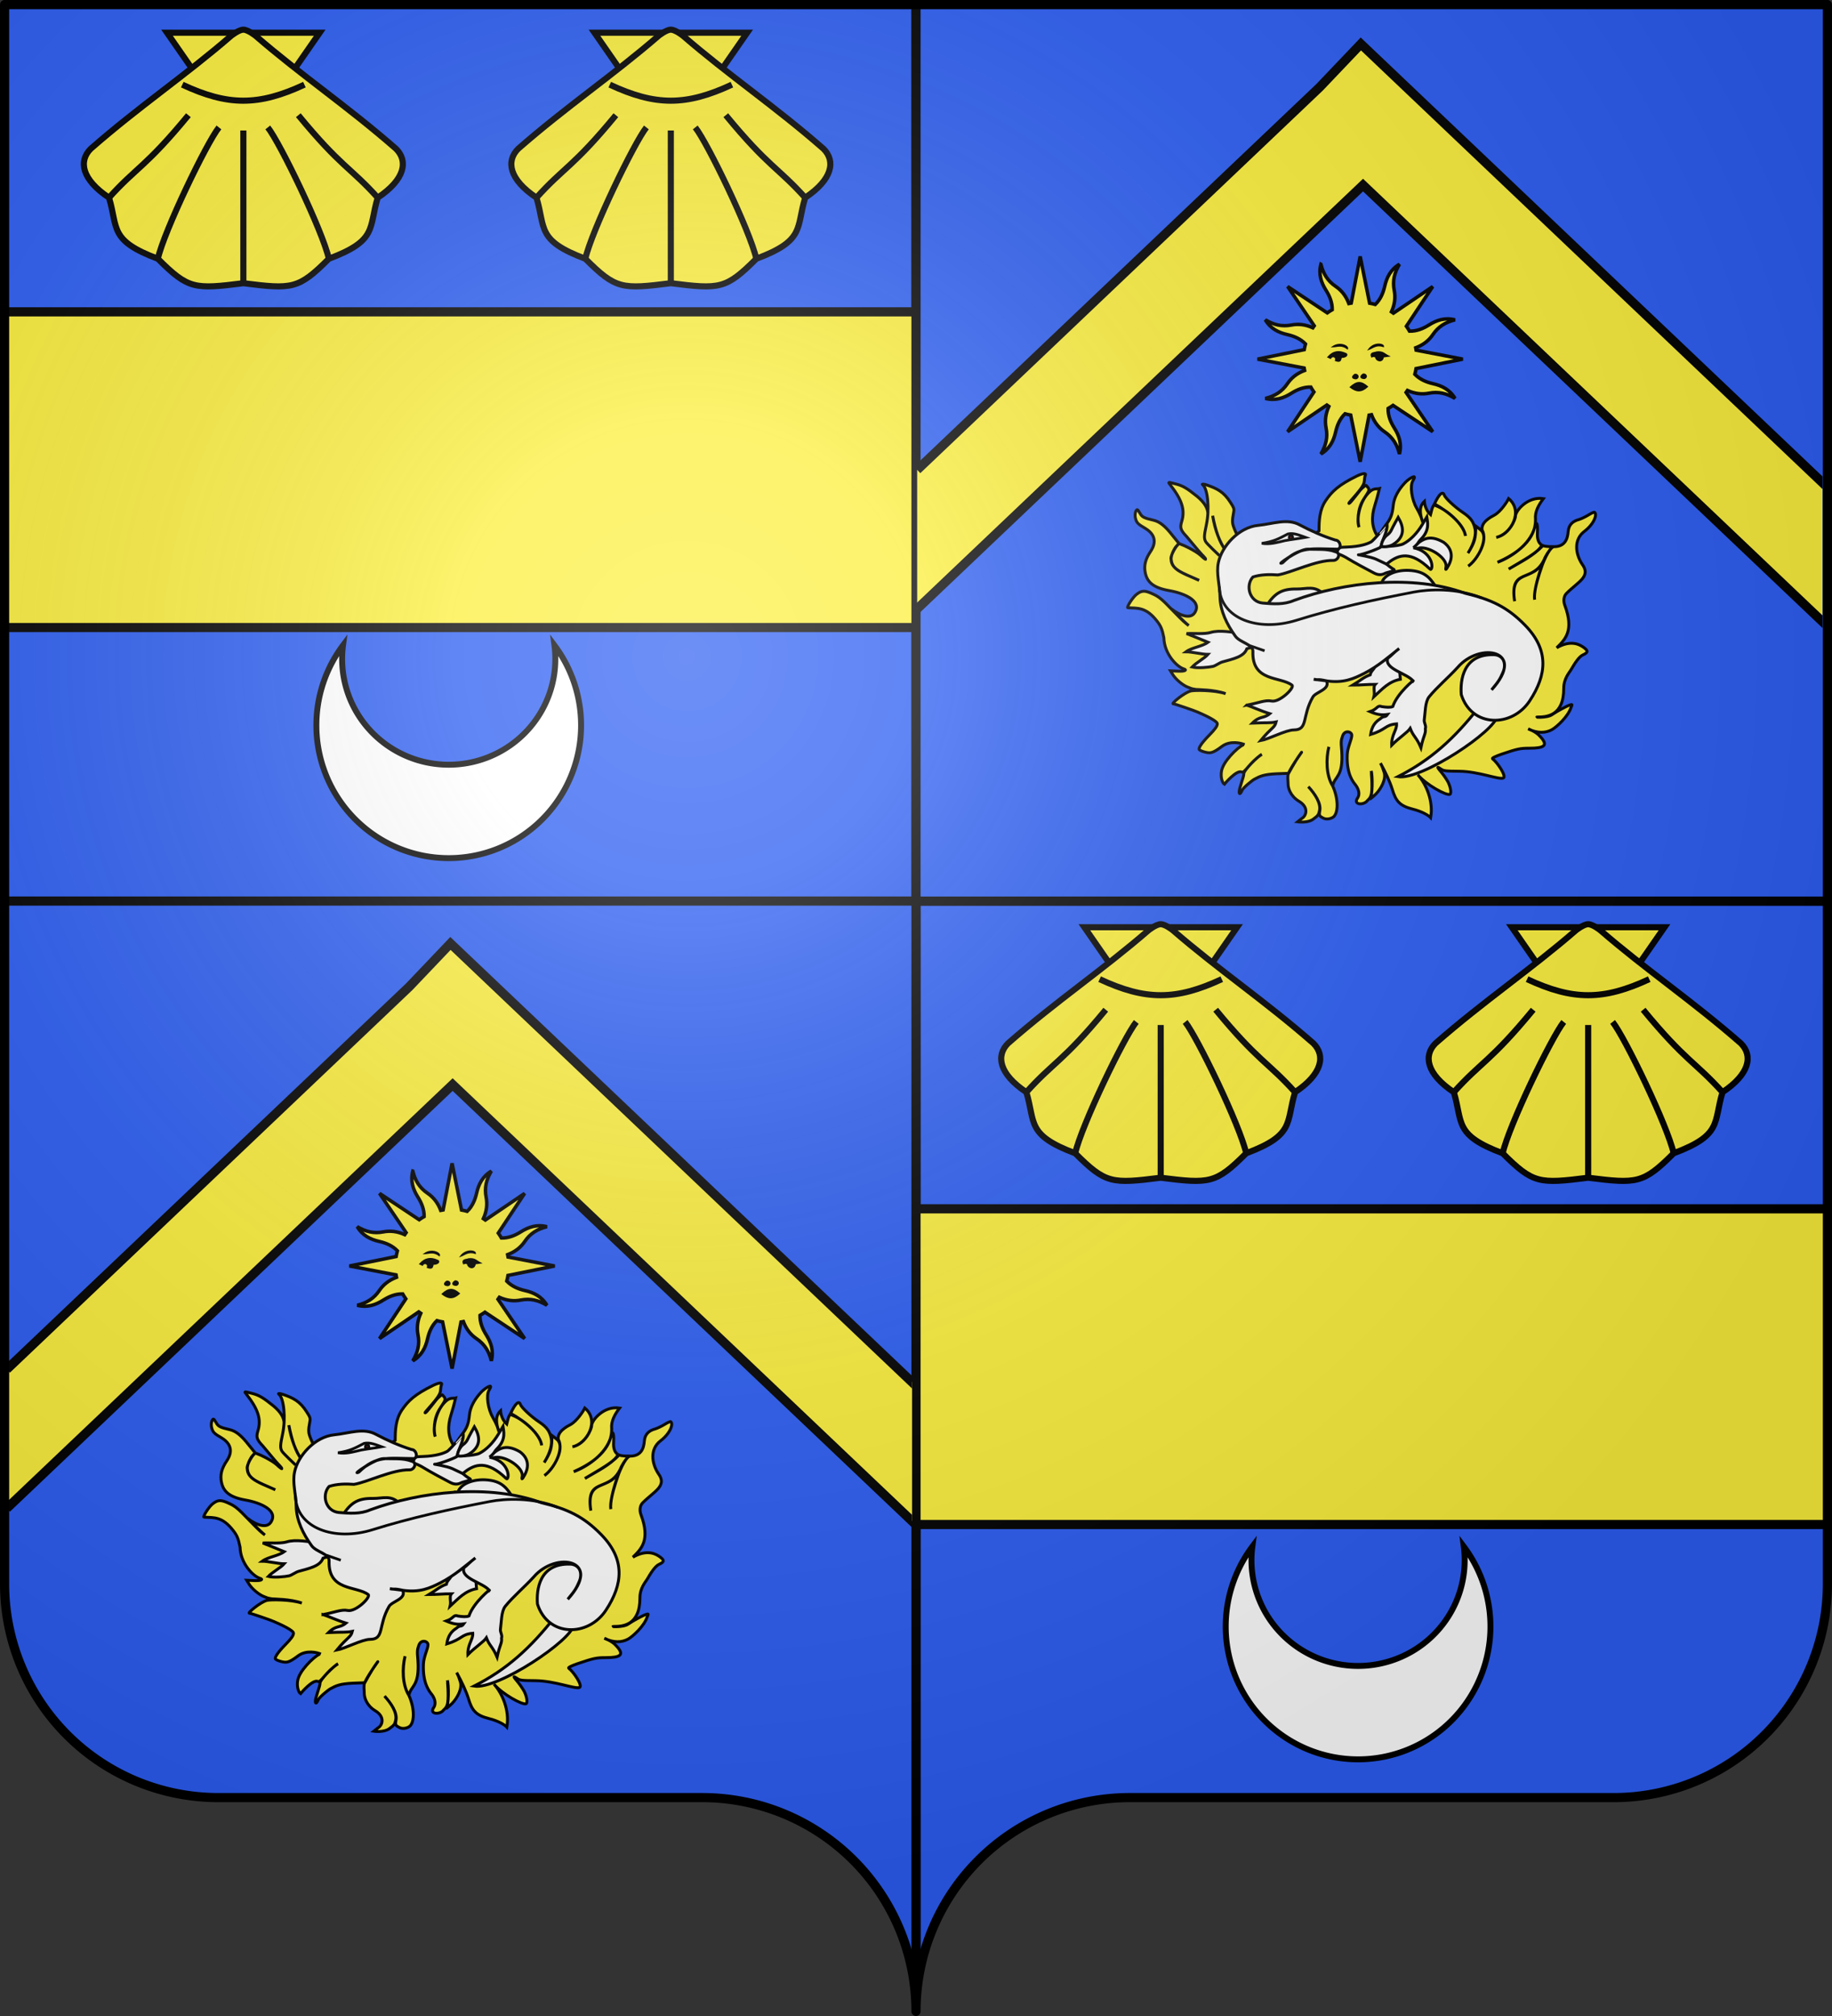 <?xml version="1.0" encoding="UTF-8" standalone="no"?>
<svg
   xmlns:dc="http://purl.org/dc/elements/1.1/"
   xmlns:cc="http://creativecommons.org/ns#"
   xmlns:rdf="http://www.w3.org/1999/02/22-rdf-syntax-ns#"
   xmlns:svg="http://www.w3.org/2000/svg"
   xmlns="http://www.w3.org/2000/svg"
   xmlns:xlink="http://www.w3.org/1999/xlink"
   xmlns:sodipodi="http://sodipodi.sourceforge.net/DTD/sodipodi-0.dtd"
   xmlns:inkscape="http://www.inkscape.org/namespaces/inkscape"
   width="600"
   height="660"
   viewBox="-300 -295 600 660"
   id="svg2"
   version="1.1"
   inkscape:version="0.48.4 r9939"
   sodipodi:docname="Blason_%C3%89cartel%C3%A9_moderne_3D.svg">
  <rect x="-300" y="-295" width="600" height="660" fill="#333333" stroke="none"/>
  <sodipodi:namedview
     pagecolor="#ffffff"
     bordercolor="#666666"
     borderopacity="1"
     objecttolerance="10"
     gridtolerance="10"
     guidetolerance="10"
     inkscape:pageopacity="0"
     inkscape:pageshadow="2"
     inkscape:window-width="1600"
     inkscape:window-height="838"
     id="namedview33"
     showgrid="false"
     inkscape:zoom="0.50568849"
     inkscape:cx="251.21252"
     inkscape:cy="249.59425"
     inkscape:window-x="-8"
     inkscape:window-y="-8"
     inkscape:window-maximized="1"
     inkscape:current-layer="layer4" />
  <defs
     id="defs4">
    <radialGradient
       id="Gradient1"
       gradientUnits="userSpaceOnUse"
       cy="-80"
       cx="-75"
       r="405">
      <stop
         stop-color="#fff"
         stop-opacity=".31"
         offset="0"
         id="stop7" />
      <stop
         stop-color="#fff"
         stop-opacity=".25"
         offset=".19"
         id="stop9" />
      <stop
         stop-color="#6b6b6b"
         stop-opacity=".125"
         offset=".6"
         id="stop11" />
      <stop
         stop-opacity=".125"
         offset="1"
         id="stop13" />
    </radialGradient>
    <clipPath
       id="shield_cut">
      <path
         id="shield"
         d="M-298.5,-293.5 h597 v517 a70,70 0 0,1 -70,70 h-158.5 a70,70 0 0,0 -70,70 70,70 0 0,0 -70,-70 h-158.5 a70,70 0 0,1 -70,-70z"
         style="stroke-linecap:round;stroke-linejoin:round" />
    </clipPath>
    <clipPath
       clipPathUnits="userSpaceOnUse"
       id="clipPath3273">
      <path
         inkscape:connector-curvature="0"
         inkscape:export-ydpi="144"
         inkscape:export-xdpi="144"
         id="path3275"
         style="fill:none;stroke:#000000;stroke-width:3;stroke-linecap:butt;stroke-linejoin:miter;stroke-miterlimit:4;stroke-opacity:1;stroke-dasharray:none"
         d="m 300,658.5 c 0,0 -298.5,-112.32 -298.5,-397.772 0,-285.452 0,-259.171 0,-259.171 l 597,-0.059 0,259.229 c 0,285.452 -298.5,397.772 -298.5,397.772 z"
         sodipodi:nodetypes="cccccc" />
    </clipPath>
    <clipPath
       clipPathUnits="userSpaceOnUse"
       id="clipPath3273-1">
      <path
         inkscape:connector-curvature="0"
         inkscape:export-ydpi="144"
         inkscape:export-xdpi="144"
         id="path3275-7"
         style="fill:none;stroke:#000000;stroke-width:3;stroke-linecap:butt;stroke-linejoin:miter;stroke-miterlimit:4;stroke-opacity:1;stroke-dasharray:none"
         d="m 300,658.5 c 0,0 -298.5,-112.32 -298.5,-397.772 0,-285.452 0,-259.171 0,-259.171 l 597,-0.059 0,259.229 c 0,285.452 -298.5,397.772 -298.5,397.772 z"
         sodipodi:nodetypes="cccccc" />
    </clipPath>
    <clipPath
       clipPathUnits="userSpaceOnUse"
       id="clipPath3273-1-0">
      <path
         inkscape:connector-curvature="0"
         inkscape:export-ydpi="144"
         inkscape:export-xdpi="144"
         id="path3275-7-9"
         style="fill:none;stroke:#000000;stroke-width:3;stroke-linecap:butt;stroke-linejoin:miter;stroke-miterlimit:4;stroke-opacity:1;stroke-dasharray:none"
         d="m 300,658.5 c 0,0 -298.5,-112.32 -298.5,-397.772 0,-285.452 0,-259.171 0,-259.171 l 597,-0.059 0,259.229 c 0,285.452 -298.5,397.772 -298.5,397.772 z"
         sodipodi:nodetypes="cccccc" />
    </clipPath>
    <clipPath
       clipPathUnits="userSpaceOnUse"
       id="clipPath3273-1-0-4">
      <path
         inkscape:connector-curvature="0"
         inkscape:export-ydpi="144"
         inkscape:export-xdpi="144"
         id="path3275-7-9-8"
         style="fill:none;stroke:#000000;stroke-width:3;stroke-linecap:butt;stroke-linejoin:miter;stroke-miterlimit:4;stroke-opacity:1;stroke-dasharray:none"
         d="m 300,658.5 c 0,0 -298.5,-112.32 -298.5,-397.772 0,-285.452 0,-259.171 0,-259.171 l 597,-0.059 0,259.229 c 0,285.452 -298.5,397.772 -298.5,397.772 z"
         sodipodi:nodetypes="cccccc" />
    </clipPath>
    <clipPath
       clipPathUnits="userSpaceOnUse"
       id="clipPath3273-1-0-2">
      <path
         inkscape:connector-curvature="0"
         inkscape:export-ydpi="144"
         inkscape:export-xdpi="144"
         id="path3275-7-9-1"
         style="fill:none;stroke:#000000;stroke-width:3;stroke-linecap:butt;stroke-linejoin:miter;stroke-miterlimit:4;stroke-opacity:1;stroke-dasharray:none"
         d="m 300,658.5 c 0,0 -298.5,-112.32 -298.5,-397.772 0,-285.452 0,-259.171 0,-259.171 l 597,-0.059 0,259.229 c 0,285.452 -298.5,397.772 -298.5,397.772 z"
         sodipodi:nodetypes="cccccc" />
    </clipPath>
  </defs>
  <g
     id="layer4"
     inkscape:label="Fond écu"
     inkscape:groupmode="layer"
     clip-path="url(#shield_cut)"
     style="stroke:#000000;stroke-width:3">
    <rect
       x="-300"
       y="-295"
       width="300"
       height="295"
       id="rect18"
       style="fill:#2b5df2" />
    <rect
       width="300"
       height="365"
       id="rect24"
       style="fill:#2b5df2"
       x="0"
       y="0" />
    <path
       id="path3250"
       style="fill:#fcef3c;stroke:#000000;stroke-width:3"
       d="m -356.332,-192.904 0,37.02 c 0,23.909 1.975,46.276 5.924,66.328 l 380.469,0 c 3.95,-20.053 5.924,-42.419 5.924,-66.328 0,-40.877 0,-11.569 0,-37.02 l -392.317,0 z"
       inkscape:connector-curvature="0" />
    <path
       id="path3250-2"
       style="fill:#fcef3c;stroke:#000000;stroke-width:3"
       d="m -57.153,100.744 0,37.02 c 0,23.909 1.975,46.276 5.924,66.328 l 380.469,0 c 3.95,-20.053 5.924,-42.419 5.924,-66.328 0,-40.877 0,-11.569 0,-37.02 l -392.317,0 z"
       inkscape:connector-curvature="0" />
    <rect
       x="-300"
       width="300"
       height="365"
       id="rect22"
       style="fill:#2b5df2"
       y="0" />
    <rect
       y="-295"
       width="300"
       height="295"
       id="rect20"
       style="fill:#2b5df2"
       x="0" />
  </g>
  <g
     id="layer3"
     inkscape:label="Meubles"
     inkscape:groupmode="layer"
     sodipodi:insensitive="true">
    <path
       style="fill:#fcef3c;fill-opacity:1;stroke:#000000;stroke-width:3;stroke-miterlimit:4;stroke-opacity:1;stroke-dasharray:none;display:inline"
       clip-path="url(#clipPath3273-1-0)"
       d="M 302.005,224.775 448.032,86.04 612.066,241.865 634.807,217.976 447.311,39.841 l 0,0 -13.501,14.175 -131.81,125.258"
       id="path4059-4"
       inkscape:connector-curvature="0"
       transform="translate(-599.786,-25.974)" />
    <g
       style="stroke:#000000;stroke-width:3"
       id="g3038"
       transform="translate(-233.746,157.29)">
      <path
         id="path3040"
         d="M 36.886,21.862 35.575,18.85 C 34.689,16.689 34.654,16.228 35.256,12.933 35.433,11.976 35.22,11.516 34.157,9.886 31.961,6.413 29.728,5.35 26.433,4.217 25.37,3.827 24.697,3.898 25.051,4.11 c 1.701,1.311 2.339,7.972 1.24,13.11 -0.78,3.65 -0.815,4.5 -0.213,5.563 0.39,0.709 4.252,4.323 4.465,4.535 m 1.913,-1.807 c -1.701,-2.587 -3.331,-6.272 -4.11,-11.232 0.957,4.89 2.268,8.858 4.217,11.268 M 26.787,13.677 C 26.823,11.906 25.654,9.921 23.244,7.937 19.913,5.244 18.531,4.429 16.228,3.862 13.677,3.224 13.677,3.189 14.386,4.075 c 3.898,4.961 4.996,8.256 3.827,12.083 -0.602,1.984 -0.461,2.764 1.63,4.961 0.921,1.028 4.004,4.854 4.89,5.776 1.949,1.949 1.701,2.268 -0.283,0.39 -0.85,-0.815 -2.445,-1.701 -3.756,-2.409 -1.346,-0.709 -1.736,-0.85 -3.26,-1.453 -0.957,0.319 -3.224,4.323 -2.657,5.28 0.354,3.331 3.295,4.11 9.142,6.732 -5.776,-2.657 -12.047,-4.039 -7.76,-10.807 l 1.134,-1.311 -2.161,-2.657 C 12.827,17.681 10.984,16.228 9.071,15.768 5.846,15.024 5.209,14.705 4.535,13.465 4.181,12.827 3.791,12.295 3.685,12.295 c -0.567,0 -0.957,1.701 -0.602,2.87 0.39,1.524 0.921,1.913 3.154,3.224 4.535,2.693 2.799,6.094 1.736,7.654 -1.63,2.409 -2.232,4.606 -1.665,7.051 0.638,2.941 2.622,4.783 7.831,5.705 5.031,0.886 10.878,3.437 8.291,7.299 -1.311,1.949 -4.535,1.098 -7.689,-1.382 0,0 4.358,4.429 5.776,5.528 -1.382,-1.098 -1.311,-0.886 -5.634,-5.35 -3.047,-3.189 -4.075,-4.039 -5.882,-4.89 -2.835,-1.346 -3.827,-1.346 -5.563,0 -1.276,0.957 -3.402,4.358 -2.87,4.394 3.366,0.177 5.988,-0.213 9.567,4.394 1.205,1.559 1.665,2.551 2.232,5.421 0.106,5.209 4.181,9.531 6.591,10.24 1.028,0.319 0.425,0.815 -1.984,0.709 l -2.445,-0.106 0.673,1.098 c 1.028,1.701 3.366,3.65 5.102,4.287 1.488,0.531 0.567,0.354 2.516,0.709 0.461,0.071 6.094,0.035 9.78,1.382 -3.72,-1.24 -10.382,-1.169 -11.409,-0.886 -2.091,0.496 -6.768,4.358 -5.705,4.217 0.354,-0.035 7.016,2.268 7.831,2.657 4.925,2.091 6.555,3.331 6.555,3.827 0,0.815 -0.709,1.807 -2.622,3.756 -2.48,2.516 -3.685,4.287 -3.26,4.783 0.177,0.213 0.992,0.567 1.843,0.78 1.665,0.39 2.374,0.531 5.563,-1.878 2.693,-2.02 6.413,-1.063 7.406,-0.567 -0.85,-0.319 -5.953,4.181 -7.264,7.618 -0.921,2.409 -0.071,4.925 0.638,5.35 0,0 3.969,-4.819 5.705,-4.004 0.992,0.461 2.48,-3.083 6.555,-5.776 -1.098,0.461 -5.953,5.209 -5.882,6.343 0.035,0.992 -1.524,4.642 -1.524,5.917 0,0.815 0.319,0.921 0.957,-0.496 0.354,-0.85 3.26,-3.224 4.004,-3.614 1.843,-0.992 3.047,-1.594 7.299,-1.807 l 3.898,-0.142 c -0.213,0.602 1.665,-3.366 4.217,-6.803 0.638,-0.815 -3.012,4.075 -4.217,6.768 -0.425,0.992 -0.142,2.303 -0.142,3.543 0,1.276 0.709,3.933 3.614,5.669 3.26,1.984 2.374,4.748 0.886,5.598 l -1.382,1.098 c 0,0 3.224,0.496 5.102,-0.85 1.63,-1.169 1.772,-1.488 2.055,-2.728 0.567,-2.374 -1.346,-5.421 -3.65,-7.937 2.268,2.48 4.252,5.492 3.756,7.972 -0.354,1.63 0.106,1.736 0.886,2.197 1.098,0.709 2.445,0.425 3.331,-0.071 1.843,-1.028 2.055,-5.776 0.035,-10.276 -2.197,-3.543 -2.197,-8.965 -1.276,-12.862 -0.992,3.898 -0.921,9.354 1.24,12.791 0.709,-3.295 3.543,-2.835 2.976,-11.409 -0.354,-3.472 -0.106,-3.685 0.283,-4.925 0.673,-2.055 2.941,-1.453 3.012,-0.283 0.071,1.276 -1.382,3.827 -1.488,6.343 -0.319,6.697 2.197,9.283 2.764,10.028 1.098,1.488 1.346,3.047 0.673,4.146 -1.772,2.409 2.055,2.516 3.154,0.921 0.213,-0.248 1.063,-0.709 1.346,-2.374 0.39,-2.48 -0.106,-7.406 -0.106,-7.335 0.496,1.205 0.531,8.575 -0.461,9.283 0.921,-0.638 2.02,-1.736 2.02,-1.736 1.594,-1.63 3.472,-4.854 2.657,-7.193 -0.354,-1.098 -0.567,-1.807 -1.169,-2.906 1.665,2.976 3.154,6.236 3.862,8.539 1.169,3.898 2.409,5.421 6.697,6.52 3.012,0.744 5.173,2.02 5.882,2.799 0.957,-5.386 -1.453,-11.02 -4.217,-14.067 2.622,3.189 9.354,6.945 10.524,6.413 0.567,-0.248 0.213,-2.409 -0.602,-4.004 -0.496,-0.921 -1.453,-2.303 -2.126,-3.118 -1.524,-1.772 -1.63,-2.161 -0.283,-1.205 0.957,0.673 1.382,0.744 6.13,0.78 6.343,0.071 12.791,2.799 14.35,2.232 1.205,-0.496 -1.949,-5.173 -3.508,-6.307 -0.319,-0.213 0.85,-0.78 2.87,-1.488 5.35,-1.807 6.165,-1.984 9.283,-1.984 4.854,0 6.059,-0.921 3.65,-3.614 -0.886,-1.028 -1.878,-1.843 -4.146,-2.728 3.012,1.524 5.74,1.417 7.831,0.248 1.559,-0.886 5.209,-4.252 6.165,-7.122 0.496,-1.169 0.496,-1.169 -0.248,-0.957 -1.134,0.354 -4.146,1.984 -5.917,3.189 -1.665,1.169 -6.094,0.815 -4.783,0.78 2.906,0 8.646,-0.248 8.61,-9.425 0,-3.189 1.878,-5.173 2.339,-5.988 1.24,-2.126 2.657,-4.394 4.004,-4.961 1.736,-0.78 1.736,-1.382 -0.106,-2.622 -1.913,-1.311 -4.748,-1.878 -8.539,0.319 2.799,-2.728 5.74,-5.598 2.657,-13.89 -0.567,-1.488 -0.319,-3.047 0.531,-3.898 3.827,-3.862 8.185,-5.528 5.102,-9.638 -2.232,-3.472 -2.693,-8.008 0.709,-10.63 3.402,-2.587 4.323,-5.74 3.366,-6.307 -0.142,-0.106 -1.063,0.319 -2.02,0.921 -0.992,0.602 -2.339,1.24 -3.047,1.453 -2.02,0.531 -3.366,1.701 -3.543,3.933 -0.177,2.587 -1.169,4.925 -4.571,4.961 -2.48,0.035 -7.016,13.394 -6.413,17.362 -0.638,-3.933 3.756,-14.421 3.047,-12.969 -3.756,7.689 -11.339,2.232 -9.602,13.465 -1.701,-11.197 6.201,-5.953 9.602,-13.429 0.602,-1.594 1.594,-3.012 2.799,-4.429 0,0 -2.126,0.035 -3.154,-0.354 -3.331,3.543 -7.122,5.244 -11.197,7.689 4.039,-2.48 10.028,-5.563 10.843,-7.831 -1.098,-0.78 -1.559,-2.02 -1.417,-4.146 0.177,-3.224 -0.461,-3.898 -0.886,-1.736 -1.594,5.917 -8.22,10.063 -12.189,11.48 3.579,-1.594 12.579,-5.917 12.437,-14.067 -0.248,-2.409 0.957,-4.642 2.587,-6.768 -5.138,-0.815 -9.071,3.969 -9.142,5.669 0,1.24 -2.126,6.201 -6.307,7.016 4.713,-0.957 9.106,-8.504 4.075,-12.685 -0.319,0.673 -2.48,4.217 -4.713,5.421 -1.134,0.602 -4.465,2.303 -3.969,4.89 1.878,3.189 -1.276,9.461 -4.571,11.799 3.295,-2.339 7.228,-9.709 3.862,-12.047 0,0 -0.638,-0.567 -1.382,-1.098 0,4.075 -0.354,5.35 -2.551,8.894 2.161,-3.472 2.622,-6.165 2.339,-7.795 -0.496,-2.48 -1.417,-3.791 -4.004,-5.528 -2.657,-1.772 -5.811,-4.748 -6.13,-5.74 -0.354,-1.063 -1.382,-0.957 -3.189,2.941 4.677,2.551 9.709,6.803 10.169,10.488 -0.496,-3.72 -6.307,-8.965 -10.382,-10.134 -0.673,1.169 -0.531,1.134 -1.063,3.154 C 98.327,12.65 97.795,10.913 97.689,9.567 96.024,11.126 96.059,13.323 97.157,16.441 96.98,15.591 96.378,13.854 95.173,11.799 93.508,8.965 92.906,4.394 93.933,2.835 94.287,2.232 94.535,1.665 94.429,1.559 94.11,1.276 92.339,2.374 91.24,3.579 c -2.161,2.339 -3.472,4.854 -3.72,7.122 -0.354,3.295 -0.744,4.323 -2.622,6.874 -0.992,1.346 -1.701,2.303 -2.303,3.791 C 80.291,18.177 80.327,14.492 81.425,11.02 81.85,9.709 82.665,6.803 82.984,5.386 82.134,5.598 81.354,5.209 80.079,6.165 76.465,9.106 75.331,15.484 76.287,18.035 75.827,16.441 75.543,12.224 77.953,8.646 79.76,5.953 79.724,5.74 79.228,5.067 78.945,4.677 78.626,4.323 78.52,4.323 c -0.071,0 -1.205,0.744 -2.126,1.949 -1.843,2.339 -3.437,4.429 -3.437,3.898 0,-0.177 2.445,-2.799 3.331,-3.969 1.24,-1.559 1.665,-2.409 1.736,-3.331 0.035,-0.709 0.177,-1.524 0.319,-1.807 0.177,-0.425 0,-0.602 -0.496,-0.567 -0.461,0.035 -1.24,0.283 -2.197,0.744 -6.094,2.976 -8.256,5.102 -10.276,8.079 -2.055,3.012 -2.197,6.626 -2.197,9.921 L 46.949,32.315"
         style="fill:#fcef3c;fill-opacity:1;fill-rule:nonzero;stroke:#000000;stroke-width:0.957px;stroke-linecap:butt;stroke-linejoin:miter;stroke-miterlimit:4;stroke-opacity:1;stroke-dasharray:none"
         inkscape:connector-curvature="0" />
      <path
         id="path3042"
         d="m 84.898,33.094 c 0.319,-0.213 3.508,-0.815 2.835,-1.205 -8.61,-5.138 -1.878,-10.524 -2.268,-14.669 0.035,0 -4.465,5.173 -5.173,5.598 -1.346,0.78 -3.969,1.559 -7.724,1.701 -2.87,0.106 -2.87,0.106 -3.26,1.098 -0.39,0.957 -0.354,0.992 0.744,1.382 0.602,0.213 1.736,0.78 2.516,1.276 0.78,0.496 2.728,1.594 4.287,2.445 1.594,0.85 3.472,1.843 4.252,2.268 1.382,0.744 2.516,0.78 3.791,0.106 z"
         style="fill:#ffffff;fill-opacity:1;fill-rule:nonzero;stroke:#000000;stroke-width:0.957px;stroke-linecap:butt;stroke-linejoin:miter;stroke-miterlimit:4;stroke-opacity:1;stroke-dasharray:none"
         inkscape:connector-curvature="0" />
      <path
         id="path3044"
         d="m 105.661,30.437 c 0.921,-1.701 1.807,-4.89 -1.63,-7.441 -4.961,-2.87 -7.299,-0.886 -10.205,1.843 0.425,0.354 1.205,0.177 2.091,0 3.579,-0.567 9.354,3.437 8.858,6.165 -0.248,1.276 -0.035,1.134 0.886,-0.567 z"
         style="fill:#ffffff;fill-opacity:1;fill-rule:nonzero;stroke:#000000;stroke-width:0.957px;stroke-linecap:butt;stroke-linejoin:miter;stroke-miterlimit:4;stroke-opacity:1;stroke-dasharray:none"
         inkscape:connector-curvature="0" />
      <path
         id="path3046"
         d="m 94.075,24.768 c 1.949,-1.665 1.346,-1.665 2.516,-2.835 3.047,-3.083 2.055,-5.917 1.878,-7.228 l -1.453,2.445 c -1.701,2.87 -4.004,5.209 -6.236,6.343 -1.807,0.921 -8.079,0.921 -7.37,0.886 1.276,-0.071 -6.201,2.87 -7.335,2.693 -0.248,-0.035 3.969,0.602 5.846,1.453 l 3.366,1.594 c 3.437,-2.799 7.122,-4.535 13.039,0.531 0.673,0.638 1.382,1.276 1.488,1.205 0.992,-0.815 0.106,-5.988 -5.74,-7.087 z"
         style="fill:#ffffff;fill-opacity:1;fill-rule:nonzero;stroke:#000000;stroke-width:0.957px;stroke-linecap:butt;stroke-linejoin:miter;stroke-miterlimit:4;stroke-opacity:1;stroke-dasharray:none"
         inkscape:connector-curvature="0" />
      <path
         id="path3048"
         d="m 87.484,23.669 c 3.933,-2.516 3.508,-5.669 1.63,-8.858 l -0.921,1.63 c -0.496,0.886 -1.098,2.055 -1.346,2.587 -0.248,0.567 -0.886,1.276 -1.417,1.63 -0.992,0.673 -2.091,2.941 -1.736,3.543 0.248,0.425 2.551,0.248 3.791,-0.531 z"
         style="fill:#ffffff;fill-opacity:1;fill-rule:nonzero;stroke:#000000;stroke-width:0.957px;stroke-linecap:butt;stroke-linejoin:miter;stroke-miterlimit:4;stroke-opacity:1;stroke-dasharray:none"
         inkscape:connector-curvature="0" />
      <path
         id="path3050"
         d="m 83.693,36.354 c 0.815,-3.118 5.882,-4.854 10.913,-3.969 4.925,0.85 5.917,4.252 7.866,6.52 L 83.693,36.354 z"
         style="fill:#ffffff;fill-opacity:1;fill-rule:evenodd;stroke:#000000;stroke-width:0.957px;stroke-linecap:butt;stroke-linejoin:miter;stroke-miterlimit:4;stroke-opacity:1;stroke-dasharray:none"
         inkscape:connector-curvature="0" />
      <path
         id="path3052"
         d="m 46.063,43.654 c 2.693,-4.146 5.102,-5.457 9.815,-5.386 3.154,0.071 6.059,-1.382 9,1.913 l -9.425,3.862 -9.39,-0.39 z"
         style="fill:#ffffff;fill-opacity:1;fill-rule:evenodd;stroke:#000000;stroke-width:0.957px;stroke-linecap:butt;stroke-linejoin:miter;stroke-miterlimit:4;stroke-opacity:1;stroke-dasharray:none"
         inkscape:connector-curvature="0" />
      <path
         id="path3054"
         d="m 115.512,77.031 c -8.043,10.205 -15.732,17.22 -26.504,22.677 7.689,1.276 32.35,-15.236 32.528,-19.984 -1.772,-0.886 -1.346,-8.61 -6.024,-2.693 z"
         style="fill:#ffffff;fill-opacity:1;fill-rule:evenodd;stroke:#000000;stroke-width:0.957px;stroke-linecap:butt;stroke-linejoin:miter;stroke-miterlimit:4;stroke-opacity:1;stroke-dasharray:none"
         inkscape:connector-curvature="0" />
      <path
         id="path3056"
         d="m 21.65,63.815 c 1.878,0.461 5.492,0.071 6.803,-0.213 0.921,-0.248 2.091,-1.169 3.047,-1.453 3.685,-1.028 7.087,-1.701 8.043,-4.323 l 3.65,-1.134 -4.925,-3.827 c -3.543,-0.425 -7.654,-1.276 -10.665,-0.354 -2.02,0.602 -5.598,0.213 -7.795,0.354 1.913,0.744 5.102,2.055 7.016,2.835 -1.913,1.417 -5.28,1.701 -7.193,3.118 1.913,0 5.28,0.85 7.193,0.85 -1.098,1.276 -4.075,2.835 -5.173,4.146 z"
         style="fill:#ffffff;fill-opacity:1;fill-rule:evenodd;stroke:#000000;stroke-width:0.957px;stroke-linecap:butt;stroke-linejoin:miter;stroke-miterlimit:4;stroke-opacity:1;stroke-dasharray:none"
         inkscape:connector-curvature="0" />
      <path
         id="path3058"
         d="m 81.638,63.213 c -0.283,1.417 -1.417,1.736 -1.701,3.154 -2.161,0.744 -3.472,2.055 -5.669,3.366 2.728,0 4.606,-0.248 7.335,-0.248 -0.815,0.886 -0.035,2.48 -0.425,4.039 2.764,-2.551 4.89,-4.996 8.646,-5.705 l -0.425,-4.996 c -1.63,-1.524 -3.26,-3.047 -4.89,-4.606 l -2.87,4.996 z"
         style="fill:#ffffff;fill-opacity:1;fill-rule:evenodd;stroke:#000000;stroke-width:0.957px;stroke-linecap:butt;stroke-linejoin:miter;stroke-miterlimit:4;stroke-opacity:1;stroke-dasharray:none"
         inkscape:connector-curvature="0" />
      <path
         id="path3060"
         d="m 39.508,76.287 c 3.791,-0.673 6.059,-1.772 8.079,-1.346 2.693,0.567 7.76,-4.429 6.732,-5.209 -3.827,-2.906 -13.146,-1.028 -12.791,-11.02 0.106,-2.374 -4.217,-2.87 -5.74,-4.996 -2.764,-3.827 -4.961,-8.256 -5.031,-12.898 -0.035,-3.756 -1.311,-7.654 -0.531,-11.232 1.098,-5.28 6.661,-11.551 13.039,-12.154 4.89,-0.496 9.567,-2.409 13.677,-0.106 3.685,1.949 7.512,3.65 11.587,4.925 1.594,0.035 2.232,2.764 0.709,2.976 -8.539,-0.071 -12.366,-1.063 -17.965,4.429 -2.87,1.382 5.209,-4.429 8.15,-4.429 3.012,0.142 6.307,-0.248 9.142,0.85 1.878,0.425 0.957,2.799 -0.638,2.835 -5.563,-0.177 -13.961,4.075 -18.248,4.748 -2.693,-0.213 -5.634,-0.142 -8.15,0.673 -2.516,2.764 -1.169,8.15 3.224,8.539 3.402,0.283 6.98,0.567 10.205,-0.85 16.476,-6.059 38.976,-8.61 56.02,-2.374 8.646,2.055 13.89,4.535 19.701,10.488 7.831,8.043 7.193,16.122 1.488,24.768 -5.776,8.752 -18.957,8.787 -22.394,-2.055 -0.39,-4.713 0.602,-13.394 10.736,-13.075 2.551,0.071 4.465,2.409 2.835,5.953 -0.815,1.772 -0.992,2.374 -3.65,5.563 11.728,-12.933 -3.862,-15.909 -11.161,-7.299 -3.012,3.295 -6.697,6.378 -9.319,9.602 -1.311,1.665 -1.24,5.209 -1.559,7.441 -0.177,0.957 0.709,2.02 0.354,2.941 0.177,1.843 -0.531,1.913 -1.453,6.236 -1.488,-3.508 -2.48,-3.614 -3.508,-6.307 -0.921,1.346 -3.685,3.083 -6.059,5.492 -0.142,-3.402 1.736,-4.925 1.594,-6.98 -3.933,0.354 -3.224,1.878 -8.504,3.472 0.39,-2.799 1.665,-4.181 3.118,-5.102 1.346,-1.24 1.594,-0.248 2.445,-1.453 -2.02,0.283 -3.437,0.071 -5.74,-0.921 2.587,-0.886 2.232,-2.232 3.898,-1.63 1.382,0.213 2.799,0.319 3.543,-0.035 1.417,-4.394 7.476,-9.283 6.661,-8.362 -1.984,-2.551 -9.461,-3.862 -8.327,-7.406 1.134,-0.815 1.984,-1.913 3.756,-3.224 -2.657,2.091 -6.874,5.846 -11.48,8.15 -3.508,1.772 -6.732,3.224 -12.26,2.445 L 61.441,67.819 c 1.878,0.39 0.815,-0.213 4.146,0.496 1.453,2.835 -3.472,3.614 -4.429,5.315 -3.65,6.343 -1.453,10.736 -6.201,10.772 -2.622,0 -8.185,3.012 -10.913,3.508 3.614,-4.394 4.606,-4.11 5.102,-6.13 -2.091,0.425 -2.87,0.177 -7.795,0.39 2.48,-2.48 3.685,-1.382 5.705,-3.083 -3.083,-0.957 -6.165,-2.409 -7.547,-2.799 z"
         style="fill:#ffffff;fill-opacity:1;fill-rule:evenodd;stroke:#000000;stroke-width:0.957px;stroke-linecap:butt;stroke-linejoin:miter;stroke-miterlimit:4;stroke-opacity:1;stroke-dasharray:none"
         inkscape:connector-curvature="0" />
      <path
         id="path3062"
         d="m 44.433,23.315 c 3.933,-0.602 5.386,-1.417 8.575,-3.083 1.913,-0.425 3.969,0.496 5.74,1.134 -2.339,0.425 -4.429,0.638 -6.732,1.063 -2.551,0.602 -5.031,1.346 -7.583,0.886 z"
         style="fill:none;stroke:#000000;stroke-width:0.886px;stroke-linecap:butt;stroke-linejoin:miter;stroke-miterlimit:4;stroke-opacity:1;stroke-dasharray:none"
         inkscape:connector-curvature="0" />
      <path
         id="path3064"
         d="m 30.508,37.488 c 0.283,10.524 12.791,14.917 25.264,11.02 12.614,-3.933 25.228,-6.697 38.516,-9.248 4.854,-0.921 13.854,-1.417 22.11,1.913"
         style="fill:none;stroke:#000000;stroke-width:0.886px;stroke-linecap:butt;stroke-linejoin:miter;stroke-miterlimit:4;stroke-opacity:1;stroke-dasharray:none"
         inkscape:connector-curvature="0" />
      <path
         id="path3066"
         d="m 53.752,21.898 c -0.283,-0.142 -0.425,-0.496 -0.283,-0.815 0.142,-0.319 0.461,-0.461 0.744,-0.319 0.283,0.142 0.425,0.531 0.283,0.815 -0.142,0.319 -0.461,0.461 -0.744,0.319"
         style="fill:#e20909;fill-opacity:1;fill-rule:evenodd;stroke:#000000;stroke-width:0.886px;stroke-linecap:round;stroke-linejoin:round;stroke-opacity:1;stroke-dasharray:none"
         inkscape:connector-curvature="0" />
      <path
         id="path3068"
         d="m 40.571,56.835 4.783,1.665"
         style="fill:none;stroke:#000000;stroke-width:0.886px;stroke-linecap:butt;stroke-linejoin:miter;stroke-miterlimit:4;stroke-opacity:1;stroke-dasharray:none"
         inkscape:connector-curvature="0" />
    </g>
    <g
       style="stroke:#000000;stroke-width:3"
       id="g3038-2"
       transform="translate(68.812,-140.437)">
      <path
         id="path3040-4"
         d="M 36.886,21.862 35.575,18.85 C 34.689,16.689 34.654,16.228 35.256,12.933 35.433,11.976 35.22,11.516 34.157,9.886 31.961,6.413 29.728,5.35 26.433,4.217 25.37,3.827 24.697,3.898 25.051,4.11 c 1.701,1.311 2.339,7.972 1.24,13.11 -0.78,3.65 -0.815,4.5 -0.213,5.563 0.39,0.709 4.252,4.323 4.465,4.535 m 1.913,-1.807 c -1.701,-2.587 -3.331,-6.272 -4.11,-11.232 0.957,4.89 2.268,8.858 4.217,11.268 M 26.787,13.677 C 26.823,11.906 25.654,9.921 23.244,7.937 19.913,5.244 18.531,4.429 16.228,3.862 13.677,3.224 13.677,3.189 14.386,4.075 c 3.898,4.961 4.996,8.256 3.827,12.083 -0.602,1.984 -0.461,2.764 1.63,4.961 0.921,1.028 4.004,4.854 4.89,5.776 1.949,1.949 1.701,2.268 -0.283,0.39 -0.85,-0.815 -2.445,-1.701 -3.756,-2.409 -1.346,-0.709 -1.736,-0.85 -3.26,-1.453 -0.957,0.319 -3.224,4.323 -2.657,5.28 0.354,3.331 3.295,4.11 9.142,6.732 -5.776,-2.657 -12.047,-4.039 -7.76,-10.807 l 1.134,-1.311 -2.161,-2.657 C 12.827,17.681 10.984,16.228 9.071,15.768 5.846,15.024 5.209,14.705 4.535,13.465 4.181,12.827 3.791,12.295 3.685,12.295 c -0.567,0 -0.957,1.701 -0.602,2.87 0.39,1.524 0.921,1.913 3.154,3.224 4.535,2.693 2.799,6.094 1.736,7.654 -1.63,2.409 -2.232,4.606 -1.665,7.051 0.638,2.941 2.622,4.783 7.831,5.705 5.031,0.886 10.878,3.437 8.291,7.299 -1.311,1.949 -4.535,1.098 -7.689,-1.382 0,0 4.358,4.429 5.776,5.528 -1.382,-1.098 -1.311,-0.886 -5.634,-5.35 -3.047,-3.189 -4.075,-4.039 -5.882,-4.89 -2.835,-1.346 -3.827,-1.346 -5.563,0 -1.276,0.957 -3.402,4.358 -2.87,4.394 3.366,0.177 5.988,-0.213 9.567,4.394 1.205,1.559 1.665,2.551 2.232,5.421 0.106,5.209 4.181,9.531 6.591,10.24 1.028,0.319 0.425,0.815 -1.984,0.709 l -2.445,-0.106 0.673,1.098 c 1.028,1.701 3.366,3.65 5.102,4.287 1.488,0.531 0.567,0.354 2.516,0.709 0.461,0.071 6.094,0.035 9.78,1.382 -3.72,-1.24 -10.382,-1.169 -11.409,-0.886 -2.091,0.496 -6.768,4.358 -5.705,4.217 0.354,-0.035 7.016,2.268 7.831,2.657 4.925,2.091 6.555,3.331 6.555,3.827 0,0.815 -0.709,1.807 -2.622,3.756 -2.48,2.516 -3.685,4.287 -3.26,4.783 0.177,0.213 0.992,0.567 1.843,0.78 1.665,0.39 2.374,0.531 5.563,-1.878 2.693,-2.02 6.413,-1.063 7.406,-0.567 -0.85,-0.319 -5.953,4.181 -7.264,7.618 -0.921,2.409 -0.071,4.925 0.638,5.35 0,0 3.969,-4.819 5.705,-4.004 0.992,0.461 2.48,-3.083 6.555,-5.776 -1.098,0.461 -5.953,5.209 -5.882,6.343 0.035,0.992 -1.524,4.642 -1.524,5.917 0,0.815 0.319,0.921 0.957,-0.496 0.354,-0.85 3.26,-3.224 4.004,-3.614 1.843,-0.992 3.047,-1.594 7.299,-1.807 l 3.898,-0.142 c -0.213,0.602 1.665,-3.366 4.217,-6.803 0.638,-0.815 -3.012,4.075 -4.217,6.768 -0.425,0.992 -0.142,2.303 -0.142,3.543 0,1.276 0.709,3.933 3.614,5.669 3.26,1.984 2.374,4.748 0.886,5.598 l -1.382,1.098 c 0,0 3.224,0.496 5.102,-0.85 1.63,-1.169 1.772,-1.488 2.055,-2.728 0.567,-2.374 -1.346,-5.421 -3.65,-7.937 2.268,2.48 4.252,5.492 3.756,7.972 -0.354,1.63 0.106,1.736 0.886,2.197 1.098,0.709 2.445,0.425 3.331,-0.071 1.843,-1.028 2.055,-5.776 0.035,-10.276 -2.197,-3.543 -2.197,-8.965 -1.276,-12.862 -0.992,3.898 -0.921,9.354 1.24,12.791 0.709,-3.295 3.543,-2.835 2.976,-11.409 -0.354,-3.472 -0.106,-3.685 0.283,-4.925 0.673,-2.055 2.941,-1.453 3.012,-0.283 0.071,1.276 -1.382,3.827 -1.488,6.343 -0.319,6.697 2.197,9.283 2.764,10.028 1.098,1.488 1.346,3.047 0.673,4.146 -1.772,2.409 2.055,2.516 3.154,0.921 0.213,-0.248 1.063,-0.709 1.346,-2.374 0.39,-2.48 -0.106,-7.406 -0.106,-7.335 0.496,1.205 0.531,8.575 -0.461,9.283 0.921,-0.638 2.02,-1.736 2.02,-1.736 1.594,-1.63 3.472,-4.854 2.657,-7.193 -0.354,-1.098 -0.567,-1.807 -1.169,-2.906 1.665,2.976 3.154,6.236 3.862,8.539 1.169,3.898 2.409,5.421 6.697,6.52 3.012,0.744 5.173,2.02 5.882,2.799 0.957,-5.386 -1.453,-11.02 -4.217,-14.067 2.622,3.189 9.354,6.945 10.524,6.413 0.567,-0.248 0.213,-2.409 -0.602,-4.004 -0.496,-0.921 -1.453,-2.303 -2.126,-3.118 -1.524,-1.772 -1.63,-2.161 -0.283,-1.205 0.957,0.673 1.382,0.744 6.13,0.78 6.343,0.071 12.791,2.799 14.35,2.232 1.205,-0.496 -1.949,-5.173 -3.508,-6.307 -0.319,-0.213 0.85,-0.78 2.87,-1.488 5.35,-1.807 6.165,-1.984 9.283,-1.984 4.854,0 6.059,-0.921 3.65,-3.614 -0.886,-1.028 -1.878,-1.843 -4.146,-2.728 3.012,1.524 5.74,1.417 7.831,0.248 1.559,-0.886 5.209,-4.252 6.165,-7.122 0.496,-1.169 0.496,-1.169 -0.248,-0.957 -1.134,0.354 -4.146,1.984 -5.917,3.189 -1.665,1.169 -6.094,0.815 -4.783,0.78 2.906,0 8.646,-0.248 8.61,-9.425 0,-3.189 1.878,-5.173 2.339,-5.988 1.24,-2.126 2.657,-4.394 4.004,-4.961 1.736,-0.78 1.736,-1.382 -0.106,-2.622 -1.913,-1.311 -4.748,-1.878 -8.539,0.319 2.799,-2.728 5.74,-5.598 2.657,-13.89 -0.567,-1.488 -0.319,-3.047 0.531,-3.898 3.827,-3.862 8.185,-5.528 5.102,-9.638 -2.232,-3.472 -2.693,-8.008 0.709,-10.63 3.402,-2.587 4.323,-5.74 3.366,-6.307 -0.142,-0.106 -1.063,0.319 -2.02,0.921 -0.992,0.602 -2.339,1.24 -3.047,1.453 -2.02,0.531 -3.366,1.701 -3.543,3.933 -0.177,2.587 -1.169,4.925 -4.571,4.961 -2.48,0.035 -7.016,13.394 -6.413,17.362 -0.638,-3.933 3.756,-14.421 3.047,-12.969 -3.756,7.689 -11.339,2.232 -9.602,13.465 -1.701,-11.197 6.201,-5.953 9.602,-13.429 0.602,-1.594 1.594,-3.012 2.799,-4.429 0,0 -2.126,0.035 -3.154,-0.354 -3.331,3.543 -7.122,5.244 -11.197,7.689 4.039,-2.48 10.028,-5.563 10.843,-7.831 -1.098,-0.78 -1.559,-2.02 -1.417,-4.146 0.177,-3.224 -0.461,-3.898 -0.886,-1.736 -1.594,5.917 -8.22,10.063 -12.189,11.48 3.579,-1.594 12.579,-5.917 12.437,-14.067 -0.248,-2.409 0.957,-4.642 2.587,-6.768 -5.138,-0.815 -9.071,3.969 -9.142,5.669 0,1.24 -2.126,6.201 -6.307,7.016 4.713,-0.957 9.106,-8.504 4.075,-12.685 -0.319,0.673 -2.48,4.217 -4.713,5.421 -1.134,0.602 -4.465,2.303 -3.969,4.89 1.878,3.189 -1.276,9.461 -4.571,11.799 3.295,-2.339 7.228,-9.709 3.862,-12.047 0,0 -0.638,-0.567 -1.382,-1.098 0,4.075 -0.354,5.35 -2.551,8.894 2.161,-3.472 2.622,-6.165 2.339,-7.795 -0.496,-2.48 -1.417,-3.791 -4.004,-5.528 -2.657,-1.772 -5.811,-4.748 -6.13,-5.74 -0.354,-1.063 -1.382,-0.957 -3.189,2.941 4.677,2.551 9.709,6.803 10.169,10.488 -0.496,-3.72 -6.307,-8.965 -10.382,-10.134 -0.673,1.169 -0.531,1.134 -1.063,3.154 C 98.327,12.65 97.795,10.913 97.689,9.567 96.024,11.126 96.059,13.323 97.157,16.441 96.98,15.591 96.378,13.854 95.173,11.799 93.508,8.965 92.906,4.394 93.933,2.835 94.287,2.232 94.535,1.665 94.429,1.559 94.11,1.276 92.339,2.374 91.24,3.579 c -2.161,2.339 -3.472,4.854 -3.72,7.122 -0.354,3.295 -0.744,4.323 -2.622,6.874 -0.992,1.346 -1.701,2.303 -2.303,3.791 C 80.291,18.177 80.327,14.492 81.425,11.02 81.85,9.709 82.665,6.803 82.984,5.386 82.134,5.598 81.354,5.209 80.079,6.165 76.465,9.106 75.331,15.484 76.287,18.035 75.827,16.441 75.543,12.224 77.953,8.646 79.76,5.953 79.724,5.74 79.228,5.067 78.945,4.677 78.626,4.323 78.52,4.323 c -0.071,0 -1.205,0.744 -2.126,1.949 -1.843,2.339 -3.437,4.429 -3.437,3.898 0,-0.177 2.445,-2.799 3.331,-3.969 1.24,-1.559 1.665,-2.409 1.736,-3.331 0.035,-0.709 0.177,-1.524 0.319,-1.807 0.177,-0.425 0,-0.602 -0.496,-0.567 -0.461,0.035 -1.24,0.283 -2.197,0.744 -6.094,2.976 -8.256,5.102 -10.276,8.079 -2.055,3.012 -2.197,6.626 -2.197,9.921 L 46.949,32.315"
         style="fill:#fcef3c;fill-opacity:1;fill-rule:nonzero;stroke:#000000;stroke-width:0.957px;stroke-linecap:butt;stroke-linejoin:miter;stroke-miterlimit:4;stroke-opacity:1;stroke-dasharray:none"
         inkscape:connector-curvature="0" />
      <path
         id="path3042-5"
         d="m 84.898,33.094 c 0.319,-0.213 3.508,-0.815 2.835,-1.205 -8.61,-5.138 -1.878,-10.524 -2.268,-14.669 0.035,0 -4.465,5.173 -5.173,5.598 -1.346,0.78 -3.969,1.559 -7.724,1.701 -2.87,0.106 -2.87,0.106 -3.26,1.098 -0.39,0.957 -0.354,0.992 0.744,1.382 0.602,0.213 1.736,0.78 2.516,1.276 0.78,0.496 2.728,1.594 4.287,2.445 1.594,0.85 3.472,1.843 4.252,2.268 1.382,0.744 2.516,0.78 3.791,0.106 z"
         style="fill:#ffffff;fill-opacity:1;fill-rule:nonzero;stroke:#000000;stroke-width:0.957px;stroke-linecap:butt;stroke-linejoin:miter;stroke-miterlimit:4;stroke-opacity:1;stroke-dasharray:none"
         inkscape:connector-curvature="0" />
      <path
         id="path3044-5"
         d="m 105.661,30.437 c 0.921,-1.701 1.807,-4.89 -1.63,-7.441 -4.961,-2.87 -7.299,-0.886 -10.205,1.843 0.425,0.354 1.205,0.177 2.091,0 3.579,-0.567 9.354,3.437 8.858,6.165 -0.248,1.276 -0.035,1.134 0.886,-0.567 z"
         style="fill:#ffffff;fill-opacity:1;fill-rule:nonzero;stroke:#000000;stroke-width:0.957px;stroke-linecap:butt;stroke-linejoin:miter;stroke-miterlimit:4;stroke-opacity:1;stroke-dasharray:none"
         inkscape:connector-curvature="0" />
      <path
         id="path3046-1"
         d="m 94.075,24.768 c 1.949,-1.665 1.346,-1.665 2.516,-2.835 3.047,-3.083 2.055,-5.917 1.878,-7.228 l -1.453,2.445 c -1.701,2.87 -4.004,5.209 -6.236,6.343 -1.807,0.921 -8.079,0.921 -7.37,0.886 1.276,-0.071 -6.201,2.87 -7.335,2.693 -0.248,-0.035 3.969,0.602 5.846,1.453 l 3.366,1.594 c 3.437,-2.799 7.122,-4.535 13.039,0.531 0.673,0.638 1.382,1.276 1.488,1.205 0.992,-0.815 0.106,-5.988 -5.74,-7.087 z"
         style="fill:#ffffff;fill-opacity:1;fill-rule:nonzero;stroke:#000000;stroke-width:0.957px;stroke-linecap:butt;stroke-linejoin:miter;stroke-miterlimit:4;stroke-opacity:1;stroke-dasharray:none"
         inkscape:connector-curvature="0" />
      <path
         id="path3048-7"
         d="m 87.484,23.669 c 3.933,-2.516 3.508,-5.669 1.63,-8.858 l -0.921,1.63 c -0.496,0.886 -1.098,2.055 -1.346,2.587 -0.248,0.567 -0.886,1.276 -1.417,1.63 -0.992,0.673 -2.091,2.941 -1.736,3.543 0.248,0.425 2.551,0.248 3.791,-0.531 z"
         style="fill:#ffffff;fill-opacity:1;fill-rule:nonzero;stroke:#000000;stroke-width:0.957px;stroke-linecap:butt;stroke-linejoin:miter;stroke-miterlimit:4;stroke-opacity:1;stroke-dasharray:none"
         inkscape:connector-curvature="0" />
      <path
         id="path3050-1"
         d="m 83.693,36.354 c 0.815,-3.118 5.882,-4.854 10.913,-3.969 4.925,0.85 5.917,4.252 7.866,6.52 L 83.693,36.354 z"
         style="fill:#ffffff;fill-opacity:1;fill-rule:evenodd;stroke:#000000;stroke-width:0.957px;stroke-linecap:butt;stroke-linejoin:miter;stroke-miterlimit:4;stroke-opacity:1;stroke-dasharray:none"
         inkscape:connector-curvature="0" />
      <path
         id="path3052-1"
         d="m 46.063,43.654 c 2.693,-4.146 5.102,-5.457 9.815,-5.386 3.154,0.071 6.059,-1.382 9,1.913 l -9.425,3.862 -9.39,-0.39 z"
         style="fill:#ffffff;fill-opacity:1;fill-rule:evenodd;stroke:#000000;stroke-width:0.957px;stroke-linecap:butt;stroke-linejoin:miter;stroke-miterlimit:4;stroke-opacity:1;stroke-dasharray:none"
         inkscape:connector-curvature="0" />
      <path
         id="path3054-5"
         d="m 115.512,77.031 c -8.043,10.205 -15.732,17.22 -26.504,22.677 7.689,1.276 32.35,-15.236 32.528,-19.984 -1.772,-0.886 -1.346,-8.61 -6.024,-2.693 z"
         style="fill:#ffffff;fill-opacity:1;fill-rule:evenodd;stroke:#000000;stroke-width:0.957px;stroke-linecap:butt;stroke-linejoin:miter;stroke-miterlimit:4;stroke-opacity:1;stroke-dasharray:none"
         inkscape:connector-curvature="0" />
      <path
         id="path3056-2"
         d="m 21.65,63.815 c 1.878,0.461 5.492,0.071 6.803,-0.213 0.921,-0.248 2.091,-1.169 3.047,-1.453 3.685,-1.028 7.087,-1.701 8.043,-4.323 l 3.65,-1.134 -4.925,-3.827 c -3.543,-0.425 -7.654,-1.276 -10.665,-0.354 -2.02,0.602 -5.598,0.213 -7.795,0.354 1.913,0.744 5.102,2.055 7.016,2.835 -1.913,1.417 -5.28,1.701 -7.193,3.118 1.913,0 5.28,0.85 7.193,0.85 -1.098,1.276 -4.075,2.835 -5.173,4.146 z"
         style="fill:#ffffff;fill-opacity:1;fill-rule:evenodd;stroke:#000000;stroke-width:0.957px;stroke-linecap:butt;stroke-linejoin:miter;stroke-miterlimit:4;stroke-opacity:1;stroke-dasharray:none"
         inkscape:connector-curvature="0" />
      <path
         id="path3058-7"
         d="m 81.638,63.213 c -0.283,1.417 -1.417,1.736 -1.701,3.154 -2.161,0.744 -3.472,2.055 -5.669,3.366 2.728,0 4.606,-0.248 7.335,-0.248 -0.815,0.886 -0.035,2.48 -0.425,4.039 2.764,-2.551 4.89,-4.996 8.646,-5.705 l -0.425,-4.996 c -1.63,-1.524 -3.26,-3.047 -4.89,-4.606 l -2.87,4.996 z"
         style="fill:#ffffff;fill-opacity:1;fill-rule:evenodd;stroke:#000000;stroke-width:0.957px;stroke-linecap:butt;stroke-linejoin:miter;stroke-miterlimit:4;stroke-opacity:1;stroke-dasharray:none"
         inkscape:connector-curvature="0" />
      <path
         id="path3060-6"
         d="m 39.508,76.287 c 3.791,-0.673 6.059,-1.772 8.079,-1.346 2.693,0.567 7.76,-4.429 6.732,-5.209 -3.827,-2.906 -13.146,-1.028 -12.791,-11.02 0.106,-2.374 -4.217,-2.87 -5.74,-4.996 -2.764,-3.827 -4.961,-8.256 -5.031,-12.898 -0.035,-3.756 -1.311,-7.654 -0.531,-11.232 1.098,-5.28 6.661,-11.551 13.039,-12.154 4.89,-0.496 9.567,-2.409 13.677,-0.106 3.685,1.949 7.512,3.65 11.587,4.925 1.594,0.035 2.232,2.764 0.709,2.976 -8.539,-0.071 -12.366,-1.063 -17.965,4.429 -2.87,1.382 5.209,-4.429 8.15,-4.429 3.012,0.142 6.307,-0.248 9.142,0.85 1.878,0.425 0.957,2.799 -0.638,2.835 -5.563,-0.177 -13.961,4.075 -18.248,4.748 -2.693,-0.213 -5.634,-0.142 -8.15,0.673 -2.516,2.764 -1.169,8.15 3.224,8.539 3.402,0.283 6.98,0.567 10.205,-0.85 16.476,-6.059 38.976,-8.61 56.02,-2.374 8.646,2.055 13.89,4.535 19.701,10.488 7.831,8.043 7.193,16.122 1.488,24.768 -5.776,8.752 -18.957,8.787 -22.394,-2.055 -0.39,-4.713 0.602,-13.394 10.736,-13.075 2.551,0.071 4.465,2.409 2.835,5.953 -0.815,1.772 -0.992,2.374 -3.65,5.563 11.728,-12.933 -3.862,-15.909 -11.161,-7.299 -3.012,3.295 -6.697,6.378 -9.319,9.602 -1.311,1.665 -1.24,5.209 -1.559,7.441 -0.177,0.957 0.709,2.02 0.354,2.941 0.177,1.843 -0.531,1.913 -1.453,6.236 -1.488,-3.508 -2.48,-3.614 -3.508,-6.307 -0.921,1.346 -3.685,3.083 -6.059,5.492 -0.142,-3.402 1.736,-4.925 1.594,-6.98 -3.933,0.354 -3.224,1.878 -8.504,3.472 0.39,-2.799 1.665,-4.181 3.118,-5.102 1.346,-1.24 1.594,-0.248 2.445,-1.453 -2.02,0.283 -3.437,0.071 -5.74,-0.921 2.587,-0.886 2.232,-2.232 3.898,-1.63 1.382,0.213 2.799,0.319 3.543,-0.035 1.417,-4.394 7.476,-9.283 6.661,-8.362 -1.984,-2.551 -9.461,-3.862 -8.327,-7.406 1.134,-0.815 1.984,-1.913 3.756,-3.224 -2.657,2.091 -6.874,5.846 -11.48,8.15 -3.508,1.772 -6.732,3.224 -12.26,2.445 L 61.441,67.819 c 1.878,0.39 0.815,-0.213 4.146,0.496 1.453,2.835 -3.472,3.614 -4.429,5.315 -3.65,6.343 -1.453,10.736 -6.201,10.772 -2.622,0 -8.185,3.012 -10.913,3.508 3.614,-4.394 4.606,-4.11 5.102,-6.13 -2.091,0.425 -2.87,0.177 -7.795,0.39 2.48,-2.48 3.685,-1.382 5.705,-3.083 -3.083,-0.957 -6.165,-2.409 -7.547,-2.799 z"
         style="fill:#ffffff;fill-opacity:1;fill-rule:evenodd;stroke:#000000;stroke-width:0.957px;stroke-linecap:butt;stroke-linejoin:miter;stroke-miterlimit:4;stroke-opacity:1;stroke-dasharray:none"
         inkscape:connector-curvature="0" />
      <path
         id="path3062-1"
         d="m 44.433,23.315 c 3.933,-0.602 5.386,-1.417 8.575,-3.083 1.913,-0.425 3.969,0.496 5.74,1.134 -2.339,0.425 -4.429,0.638 -6.732,1.063 -2.551,0.602 -5.031,1.346 -7.583,0.886 z"
         style="fill:none;stroke:#000000;stroke-width:0.886px;stroke-linecap:butt;stroke-linejoin:miter;stroke-miterlimit:4;stroke-opacity:1;stroke-dasharray:none"
         inkscape:connector-curvature="0" />
      <path
         id="path3064-4"
         d="m 30.508,37.488 c 0.283,10.524 12.791,14.917 25.264,11.02 12.614,-3.933 25.228,-6.697 38.516,-9.248 4.854,-0.921 13.854,-1.417 22.11,1.913"
         style="fill:none;stroke:#000000;stroke-width:0.886px;stroke-linecap:butt;stroke-linejoin:miter;stroke-miterlimit:4;stroke-opacity:1;stroke-dasharray:none"
         inkscape:connector-curvature="0" />
      <path
         id="path3066-2"
         d="m 53.752,21.898 c -0.283,-0.142 -0.425,-0.496 -0.283,-0.815 0.142,-0.319 0.461,-0.461 0.744,-0.319 0.283,0.142 0.425,0.531 0.283,0.815 -0.142,0.319 -0.461,0.461 -0.744,0.319"
         style="fill:#e20909;fill-opacity:1;fill-rule:evenodd;stroke:#000000;stroke-width:0.886px;stroke-linecap:round;stroke-linejoin:round;stroke-opacity:1;stroke-dasharray:none"
         inkscape:connector-curvature="0" />
      <path
         id="path3068-3"
         d="m 40.571,56.835 4.783,1.665"
         style="fill:none;stroke:#000000;stroke-width:0.886px;stroke-linecap:butt;stroke-linejoin:miter;stroke-miterlimit:4;stroke-opacity:1;stroke-dasharray:none"
         inkscape:connector-curvature="0" />
      <g
         id="layer1-8"
         inkscape:label="Calque 1"
         transform="matrix(0.38,0,0,0.38,41.719,-72.126)">
        <g
           transform="matrix(0.754,0,0,0.754,-21.16,-18.769)"
           id="g2129"
           style="display:inline">
          <path
             style="color:#000000;fill:#fcef3c;fill-opacity:1;fill-rule:nonzero;stroke:#000000;stroke-width:3.977;stroke-linecap:butt;stroke-linejoin:miter;stroke-miterlimit:4;stroke-opacity:1;stroke-dasharray:none;stroke-dashoffset:0;marker:none;visibility:visible;display:inline;overflow:visible"
             d="m 105.115,39.111 c -2.936,11.482 0.3,20.934 5.912,29.841 4.339,6.887 7.19,14.227 7.054,22.112 -1.974,1.113 -3.856,2.313 -5.673,3.604 L 67.06,64.547 97.504,109.395 c -0.547,0.755 -1.08,1.54 -1.593,2.317 -8.635,-3.89 -16.741,-4.661 -24.465,-3.167 -10.919,2.112 -20.19,-0.175 -29.87,-5.944 6.043,10.195 15.059,14.588 25.325,16.918 7.954,1.805 15.144,4.973 20.63,10.667 -0.597,2.145 -1.09,4.315 -1.465,6.518 l -53.378,10.824 53.258,10.185 c 0.146,0.916 0.323,1.83 0.51,2.745 -8.859,3.352 -15.158,8.525 -19.564,15.045 -6.228,9.215 -14.356,14.155 -25.281,16.921 11.482,2.936 20.919,-0.338 29.825,-5.95 6.887,-4.339 14.227,-7.19 22.112,-7.054 1.113,1.974 2.313,3.856 3.604,5.673 L 67.047,230.478 111.917,199.98 c 0.749,0.542 1.508,1.1 2.279,1.609 -3.89,8.635 -4.645,16.779 -3.151,24.504 2.112,10.919 -0.19,20.152 -5.96,29.832 10.195,-6.043 14.588,-15.059 16.918,-25.325 1.805,-7.954 4.973,-15.144 10.667,-20.63 2.15,0.599 4.311,1.089 6.518,1.465 l 10.824,53.378 10.185,-53.258 c 0.916,-0.146 1.83,-0.323 2.745,-0.51 3.35,8.862 8.527,15.159 15.045,19.564 9.215,6.228 14.155,14.356 16.921,25.281 2.936,-11.482 -0.338,-20.919 -5.95,-29.825 -4.348,-6.901 -7.167,-14.218 -7.016,-22.128 1.961,-1.107 3.829,-2.305 5.635,-3.588 l 45.386,30.105 -30.46,-44.886 c 0.535,-0.74 1.068,-1.502 1.571,-2.263 8.638,3.901 16.775,4.646 24.504,3.151 10.919,-2.112 20.152,0.191 29.832,5.96 -6.043,-10.195 -15.043,-14.55 -25.309,-16.88 -7.945,-1.803 -15.127,-5.032 -20.608,-10.721 0.596,-2.142 1.052,-4.304 1.427,-6.503 l 53.394,-10.786 -53.273,-10.223 c -0.146,-0.916 -0.323,-1.83 -0.51,-2.745 8.867,-3.349 15.157,-8.524 19.564,-15.045 6.228,-9.215 14.372,-14.117 25.297,-16.882 -11.482,-2.936 -20.934,0.3 -29.841,5.912 -6.901,4.348 -14.218,7.167 -22.128,7.016 -1.107,-1.961 -2.305,-3.829 -3.588,-5.635 l 30.121,-45.348 -44.902,30.422 c -0.74,-0.535 -1.502,-1.068 -2.263,-1.571 3.896,-8.633 4.661,-16.741 3.167,-24.465 -2.112,-10.919 0.175,-20.19 5.944,-29.87 -10.195,6.043 -14.55,15.043 -16.88,25.309 -1.807,7.963 -5.031,15.176 -10.744,20.662 -2.135,-0.593 -4.288,-1.108 -6.48,-1.481 l -10.786,-53.394 -10.223,53.273 c -0.916,0.146 -1.83,0.323 -2.745,0.51 -3.351,-8.861 -8.524,-15.157 -15.045,-19.564 -9.215,-6.228 -14.117,-14.372 -16.882,-25.297 z"
             id="path2140"
             inkscape:connector-curvature="0" />
          <path
             style="fill:#000000;fill-opacity:1;fill-rule:evenodd;stroke:#000000;stroke-width:1.326px;stroke-linecap:butt;stroke-linejoin:miter;stroke-opacity:1"
             d="m 138.694,179.527 c 7.096,5.479 12.635,5.892 19.689,-0.569 -7.296,-6.259 -12.082,-6.262 -19.689,0.569 z"
             id="path6604"
             sodipodi:nodetypes="ccc"
             inkscape:connector-curvature="0" />
          <path
             style="fill:#000000;fill-opacity:1;fill-rule:evenodd;stroke:#000000;stroke-width:1.326px;stroke-linecap:butt;stroke-linejoin:miter;stroke-opacity:1"
             d="m 121.784,149.16 c 1.522,-4.594 -3.865,-6.059 -5.612,-2.525 l -3.087,-1.403 c 6.32,-7.14 13.136,-7.524 20.203,-4.209 2.362,0.546 2.262,3.753 -3.367,4.49 -3.662,-1.184 0.48,6.885 -8.137,3.648 z"
             id="path6606"
             sodipodi:nodetypes="cccccc"
             inkscape:connector-curvature="0" />
          <path
             style="fill:#000000;fill-opacity:1;fill-rule:evenodd;stroke:#000000;stroke-width:1.326px;stroke-linecap:butt;stroke-linejoin:miter;stroke-opacity:1"
             d="m 118.417,133.446 c 5.382,-0.135 10.073,-2.918 17.116,2.245 1.252,-2.97 -8.601,-8.256 -17.116,-2.245 z"
             id="path6608"
             sodipodi:nodetypes="ccc"
             inkscape:connector-curvature="0" />
          <path
             style="fill:#000000;fill-opacity:1;fill-rule:evenodd;stroke:#000000;stroke-width:1.326px;stroke-linecap:butt;stroke-linejoin:miter;stroke-opacity:1"
             d="m 159.713,136.412 c 5.063,-1.832 8.632,-5.956 16.947,-3.288 0.248,-3.214 -10.772,-5.109 -16.947,3.288 z"
             id="path6610"
             sodipodi:nodetypes="ccc"
             inkscape:connector-curvature="0" />
          <path
             style="fill:#000000;fill-opacity:1;fill-rule:evenodd;stroke:#000000;stroke-width:1.326px;stroke-linecap:butt;stroke-linejoin:miter;stroke-opacity:1"
             d="m 167.803,145.512 c -1.59,-1.783 -3.18,-0.905 -4.77,-0.561 -2.003,-5.271 3.091,-4.459 5.893,-5.612 7.389,-0.903 8.886,2.522 13.749,4.77 l -6.173,0.842 c -1.02,7.236 -8.383,4.363 -8.699,0.561 z"
             id="path6612"
             sodipodi:nodetypes="cccccc"
             inkscape:connector-curvature="0" />
          <path
             style="fill:#000000;fill-opacity:1;fill-rule:evenodd;stroke:#000000;stroke-width:1.326px;stroke-linecap:butt;stroke-linejoin:miter;stroke-opacity:1"
             d="m 153.492,164.593 c 3.469,-0.44 5.239,3.806 1.403,5.051 -5.618,-0.141 -4.626,-3.041 -1.403,-5.051 z"
             id="path6614"
             inkscape:connector-curvature="0" />
          <path
             style="fill:#000000;fill-opacity:1;fill-rule:evenodd;stroke:#000000;stroke-width:1.326px;stroke-linecap:butt;stroke-linejoin:miter;stroke-opacity:1"
             d="m 144.038,164.889 c 3.469,-0.44 5.239,3.806 1.403,5.051 -5.618,-0.141 -4.626,-3.041 -1.403,-5.051 z"
             id="path6616"
             sodipodi:nodetypes="ccc"
             inkscape:connector-curvature="0" />
        </g>
      </g>
      <use
         x="0"
         y="0"
         xlink:href="#layer1-8"
         id="use3357"
         transform="translate(-297.412,296.888)"
         width="600"
         height="660" />
      <g
         id="g3379"
         style="fill:#fcef3c;stroke:#000000;stroke-width:2"
         transform="translate(-289.109,-102.848)">
        <path
           id="path3381"
           d="M -25,-41 0,-5 25,-41 z"
           inkscape:connector-curvature="0"
           style="fill:#fcef3c" />
        <path
           id="path3383"
           d="m 0,-42 c -1.5,0 -4,2 -4,2 -15,13 -30,23 -46,37 -4,4 -3,10 6,16 3,10 0,14 16,20 10,10 12,10 28,8 16,2 18,2 28,-8 C 44,27 41,23 44,13 53,7 54,1 50,-3 34,-17 19,-27 4,-40 c 0,0 -2.5,-2 -4,-2 z"
           inkscape:connector-curvature="0"
           style="fill:#fcef3c" />
        <path
           id="path3385"
           d="m -20,-24 c 15,7 25,7 40,0"
           inkscape:connector-curvature="0"
           style="fill:#fcef3c" />
        <path
           id="path3387"
           d="m -44,13 c 9,-10 12,-10 26,-27 m -10,47 c 2,-9 16,-38 20,-43 M 0,41 V -9 M 44,13 C 35,3 32,3 18,-14 M 28,33 C 26,24 12,-5 8,-10"
           inkscape:connector-curvature="0"
           style="fill:#fcef3c" />
      </g>
      <use
         x="0"
         y="0"
         xlink:href="#g3379"
         id="use3400"
         transform="translate(140,0)"
         width="600"
         height="660" />
      <use
         x="0"
         y="0"
         xlink:href="#g3379"
         id="use3418"
         transform="translate(300.441,292.847)"
         width="600"
         height="660" />
      <use
         x="0"
         y="0"
         xlink:href="#use3400"
         id="use3420"
         transform="translate(300.441,292.847)"
         width="600"
         height="660" />
      <path
         inkscape:connector-curvature="0"
         d="m -187.228,56.704 a 43.349,43.494 0 1 1 -69.241,0 34.912,34.621 0 1 0 69.241,0 z"
         id="path2844-0"
         style="fill:#ffffff;stroke:#000000;stroke-width:1.94;display:inline" />
      <use
         x="0"
         y="0"
         xlink:href="#path2844-0"
         id="use3429"
         transform="translate(297.822,295.042)"
         width="600"
         height="660" />
    </g>
    <path
       style="fill:#fcef3c;fill-opacity:1;stroke:#000000;stroke-width:3;stroke-miterlimit:4;stroke-opacity:1;stroke-dasharray:none;display:inline"
       clip-path="url(#clipPath3273-1-0-2)"
       d="M 302.005,224.775 448.032,86.04 612.066,241.865 634.807,217.976 447.311,39.841 l 0,0 -13.501,14.175 -131.81,125.258"
       id="path4059-4-6"
       inkscape:connector-curvature="0"
       transform="translate(-301.619,-320.452)" />
  </g>
  <g
     id="layer2"
     inkscape:label="Reflet final"
     inkscape:groupmode="layer"
     sodipodi:insensitive="true">
    <use
       xlink:href="#shield"
       fill="url(#Gradient1)"
       id="use28" />
  </g>
  <g
     id="layer1"
     inkscape:label="Contour final"
     inkscape:groupmode="layer"
     sodipodi:insensitive="true">
    <use
       xlink:href="#shield"
       style="fill:none;stroke:#000000;stroke-width:3"
       id="use31"
       x="0"
       y="0"
       width="600"
       height="660" />
  </g>
</svg>
